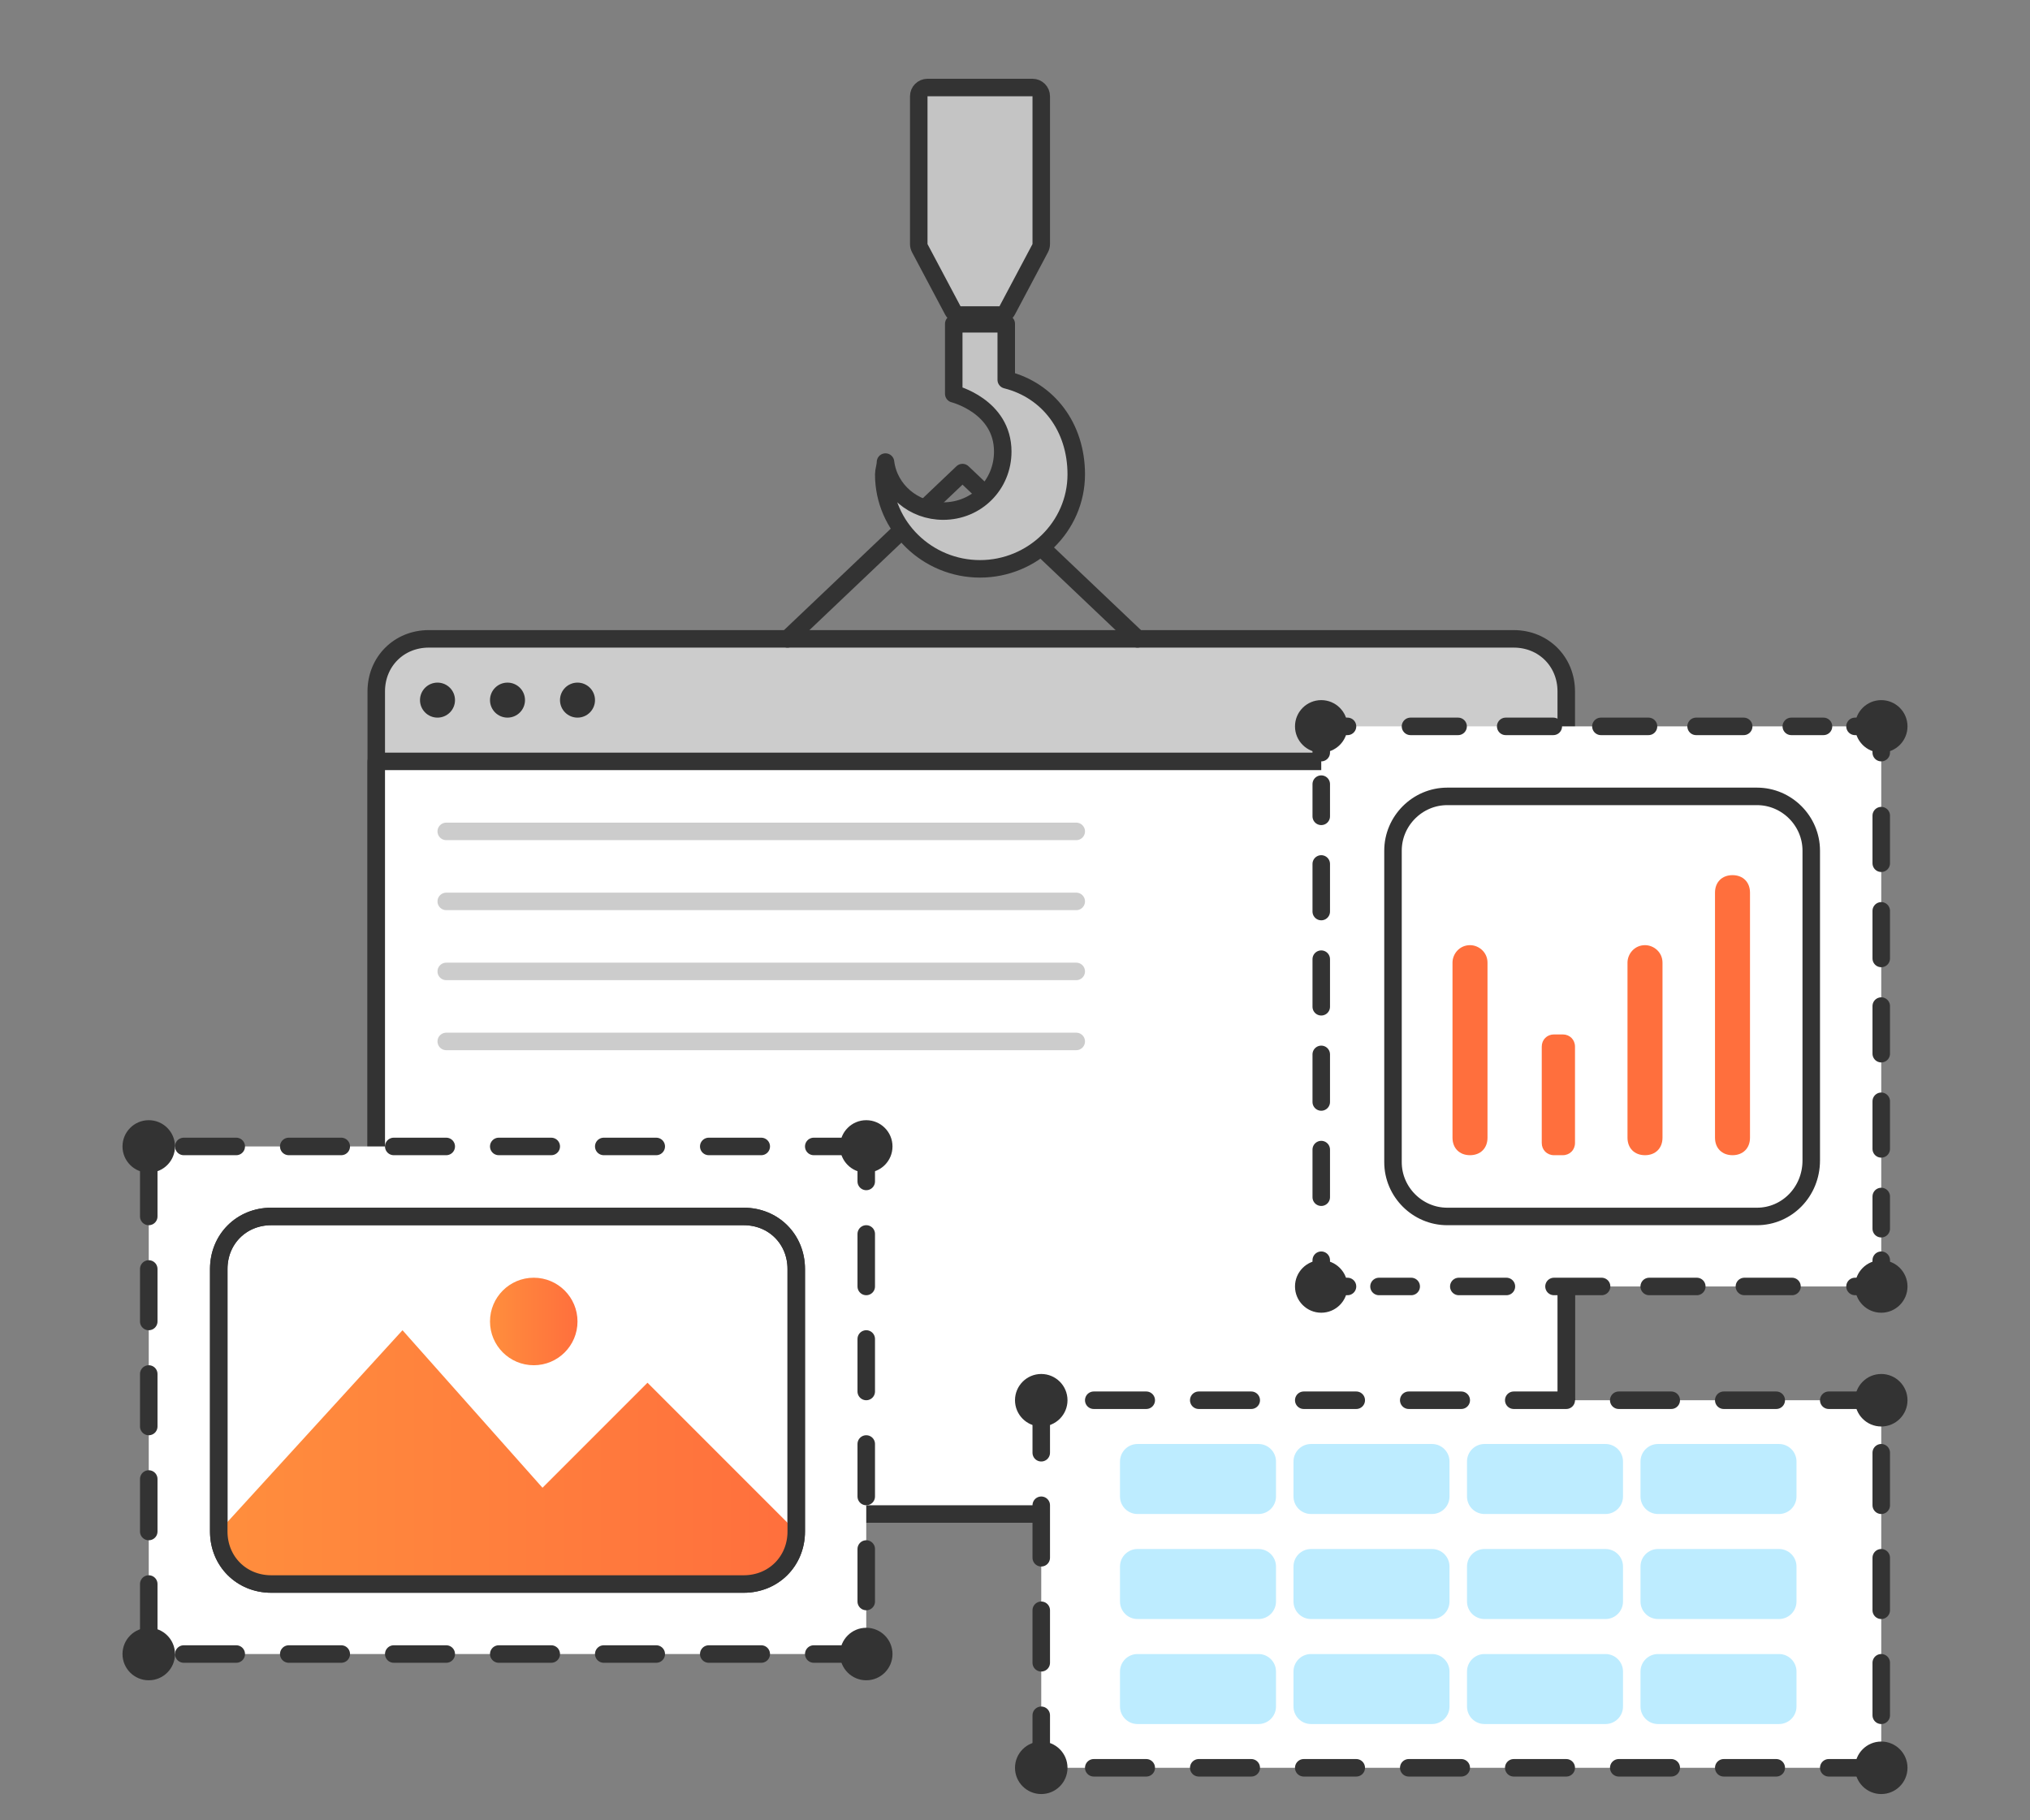 <svg width="116" height="104" viewBox="0 0 116 104" fill="none" xmlns="http://www.w3.org/2000/svg">
<rect x="0" y="0" width="116" height="104" fill="#808080" stroke="none"/>
<path d="M86.5 86.5H24.5C22.8 86.5 21.5 85.2 21.5 83.5V39.5C21.5 37.8 22.8 36.5 24.5 36.5H86.5C88.2 36.5 89.5 37.8 89.5 39.5V83.5C89.5 85.2 88.2 86.5 86.5 86.5Z" fill="#CCCCCC" stroke="#333333" stroke-miterlimit="10" stroke-linecap="round" stroke-linejoin="round"/>
<path d="M86.5 86.5H24.5C22.8 86.5 21.5 85.2 21.5 83.5V43.5H89.5V83.5C89.5 85.2 88.2 86.5 86.5 86.5Z" fill="white" stroke="#333333" stroke-miterlimit="10" stroke-linecap="round" stroke-linejoin="round"/>
<path d="M25 41C25.552 41 26 40.552 26 40C26 39.448 25.552 39 25 39C24.448 39 24 39.448 24 40C24 40.552 24.448 41 25 41Z" fill="#333333"/>
<path d="M29 41C29.552 41 30 40.552 30 40C30 39.448 29.552 39 29 39C28.448 39 28 39.448 28 40C28 40.552 28.448 41 29 41Z" fill="#333333"/>
<path d="M33 41C33.552 41 34 40.552 34 40C34 39.448 33.552 39 33 39C32.448 39 32 39.448 32 40C32 40.552 32.448 41 33 41Z" fill="#333333"/>
<path d="M25.5 47.5H61.5" stroke="#CCCCCC" stroke-miterlimit="10" stroke-linecap="round" stroke-linejoin="round"/>
<path d="M25.5 51.5H61.5" stroke="#CCCCCC" stroke-miterlimit="10" stroke-linecap="round" stroke-linejoin="round"/>
<path d="M25.5 55.5H61.5" stroke="#CCCCCC" stroke-miterlimit="10" stroke-linecap="round" stroke-linejoin="round"/>
<path d="M25.5 59.5H61.5" stroke="#CCCCCC" stroke-miterlimit="10" stroke-linecap="round" stroke-linejoin="round"/>
<path d="M45 36.5L55 27L65 36.5" stroke="#333333" stroke-miterlimit="10" stroke-linecap="round" stroke-linejoin="round"/>
<path d="M57.5 21.7V18.5H56H54.5V22.5C54.5 22.5 57.3 23.2 57.3 25.8C57.3 27.7 55.8 29.2 53.9 29.2C52.2 29.2 50.8 28 50.6 26.4C50.6 26.6 50.5 26.9 50.5 27.1C50.5 30.1 53 32.5 56 32.5C59 32.5 61.5 30.1 61.5 27.1C61.5 24.4 59.9 22.3 57.5 21.7Z" fill="#C4C4C4" stroke="#333333" stroke-miterlimit="10" stroke-linecap="round" stroke-linejoin="round"/>
<path d="M107.5 41.5H75.5V73.5H107.5V41.5Z" fill="white"/>
<path d="M107.5 72V73.5H106" stroke="#333333" stroke-linecap="round" stroke-linejoin="round"/>
<path d="M102.4 73.5H78.8" stroke="#333333" stroke-linecap="round" stroke-linejoin="round" stroke-dasharray="2.72 2.72"/>
<path d="M77 73.5H75.5V72" stroke="#333333" stroke-linecap="round" stroke-linejoin="round"/>
<path d="M75.5 68.4V44.8" stroke="#333333" stroke-linecap="round" stroke-linejoin="round" stroke-dasharray="2.72 2.72"/>
<path d="M75.5 43V41.5H77" stroke="#333333" stroke-linecap="round" stroke-linejoin="round"/>
<path d="M80.6 41.5H104.2" stroke="#333333" stroke-linecap="round" stroke-linejoin="round" stroke-dasharray="2.72 2.72"/>
<path d="M106 41.5H107.5V43" stroke="#333333" stroke-linecap="round" stroke-linejoin="round"/>
<path d="M107.5 46.6V70.2" stroke="#333333" stroke-linecap="round" stroke-linejoin="round" stroke-dasharray="2.72 2.72"/>
<path d="M100.4 69.5H82.7C81 69.5 79.6 68.1 79.6 66.4V48.6C79.6 46.9 81 45.5 82.7 45.5H100.4C102.1 45.5 103.5 46.9 103.5 48.6V66.3C103.5 68.1 102.1 69.5 100.4 69.5Z" fill="white" stroke="#333333" stroke-miterlimit="10" stroke-linecap="round" stroke-linejoin="round"/>
<path d="M75.5 43C76.328 43 77 42.328 77 41.5C77 40.672 76.328 40 75.5 40C74.672 40 74 40.672 74 41.5C74 42.328 74.672 43 75.5 43Z" fill="#333333"/>
<path d="M107.5 43C108.328 43 109 42.328 109 41.5C109 40.672 108.328 40 107.5 40C106.672 40 106 40.672 106 41.5C106 42.328 106.672 43 107.5 43Z" fill="#333333"/>
<path d="M75.5 75C76.328 75 77 74.328 77 73.5C77 72.672 76.328 72 75.5 72C74.672 72 74 72.672 74 73.5C74 74.328 74.672 75 75.5 75Z" fill="#333333"/>
<path d="M107.5 75C108.328 75 109 74.328 109 73.5C109 72.672 108.328 72 107.5 72C106.672 72 106 72.672 106 73.5C106 74.328 106.672 75 107.5 75Z" fill="#333333"/>
<path d="M84 66C83.4 66 83 65.6 83 65V55C83 54.5 83.4 54 84 54C84.5 54 85 54.4 85 55V65C85 65.6 84.6 66 84 66Z" fill="#FF6F3D"/>
<path d="M89.3 66H88.8C88.4 66 88.1 65.7 88.1 65.3V59.8C88.1 59.4 88.4 59.1 88.8 59.1H89.3C89.7 59.1 90 59.4 90 59.8V65.3C90 65.7 89.7 66 89.3 66Z" fill="#FF6F3D"/>
<path d="M94 66C93.4 66 93 65.6 93 65V55C93 54.5 93.4 54 94 54C94.5 54 95 54.4 95 55V65C95 65.6 94.6 66 94 66Z" fill="#FF6F3D"/>
<path d="M99 66C98.4 66 98 65.6 98 65V51C98 50.4 98.4 50 99 50C99.6 50 100 50.4 100 51V65C100 65.6 99.6 66 99 66Z" fill="#FF6F3D"/>
<path d="M107.5 80H59.5V101H107.5V80Z" fill="white" stroke="#333333" stroke-miterlimit="10" stroke-linecap="round" stroke-linejoin="round" stroke-dasharray="3 3"/>
<path d="M59.5 81.5C60.328 81.5 61 80.828 61 80C61 79.172 60.328 78.5 59.5 78.5C58.672 78.5 58 79.172 58 80C58 80.828 58.672 81.5 59.5 81.5Z" fill="#333333"/>
<path d="M107.5 81.5C108.328 81.5 109 80.828 109 80C109 79.172 108.328 78.5 107.5 78.5C106.672 78.5 106 79.172 106 80C106 80.828 106.672 81.5 107.5 81.5Z" fill="#333333"/>
<path d="M59.5 102.5C60.328 102.5 61 101.828 61 101C61 100.172 60.328 99.5 59.5 99.5C58.672 99.5 58 100.172 58 101C58 101.828 58.672 102.5 59.5 102.5Z" fill="#333333"/>
<path d="M107.5 102.5C108.328 102.5 109 101.828 109 101C109 100.172 108.328 99.5 107.5 99.5C106.672 99.5 106 100.172 106 101C106 101.828 106.672 102.5 107.5 102.5Z" fill="#333333"/>
<path d="M100.5 97H66.6C64.9 97 63.6 95.6 63.6 94V87.1C63.6 85.4 65 84.1 66.6 84.1H100.5C102.2 84.1 103.5 85.5 103.5 87.1V94C103.5 95.6 102.1 97 100.5 97Z" fill="white"/>
<path d="M71.914 82.5H65C64.448 82.5 64 82.948 64 83.5V85.5C64 86.052 64.448 86.5 65 86.5H71.914C72.467 86.5 72.914 86.052 72.914 85.5V83.5C72.914 82.948 72.467 82.5 71.914 82.5Z" fill="#BDECFF"/>
<path d="M71.914 88.5H65C64.448 88.5 64 88.948 64 89.5V91.5C64 92.052 64.448 92.5 65 92.5H71.914C72.467 92.5 72.914 92.052 72.914 91.5V89.5C72.914 88.948 72.467 88.5 71.914 88.5Z" fill="#BDECFF"/>
<path d="M71.914 94.5H65C64.448 94.5 64 94.948 64 95.5V97.5C64 98.052 64.448 98.5 65 98.5H71.914C72.467 98.5 72.914 98.052 72.914 97.5V95.5C72.914 94.948 72.467 94.5 71.914 94.5Z" fill="#BDECFF"/>
<path d="M81.829 82.5H74.914C74.362 82.5 73.914 82.948 73.914 83.5V85.5C73.914 86.052 74.362 86.5 74.914 86.5H81.829C82.381 86.5 82.829 86.052 82.829 85.5V83.5C82.829 82.948 82.381 82.5 81.829 82.5Z" fill="#BDECFF"/>
<path d="M81.829 88.5H74.914C74.362 88.5 73.914 88.948 73.914 89.5V91.5C73.914 92.052 74.362 92.5 74.914 92.5H81.829C82.381 92.5 82.829 92.052 82.829 91.5V89.5C82.829 88.948 82.381 88.5 81.829 88.5Z" fill="#BDECFF"/>
<path d="M81.829 94.5H74.914C74.362 94.5 73.914 94.948 73.914 95.5V97.5C73.914 98.052 74.362 98.5 74.914 98.5H81.829C82.381 98.5 82.829 98.052 82.829 97.5V95.5C82.829 94.948 82.381 94.5 81.829 94.5Z" fill="#BDECFF"/>
<path d="M91.743 82.5H84.829C84.276 82.5 83.829 82.948 83.829 83.5V85.5C83.829 86.052 84.276 86.5 84.829 86.5H91.743C92.295 86.5 92.743 86.052 92.743 85.5V83.5C92.743 82.948 92.295 82.5 91.743 82.5Z" fill="#BDECFF"/>
<path d="M91.743 88.5H84.829C84.276 88.5 83.829 88.948 83.829 89.5V91.5C83.829 92.052 84.276 92.5 84.829 92.5H91.743C92.295 92.5 92.743 92.052 92.743 91.5V89.5C92.743 88.948 92.295 88.5 91.743 88.5Z" fill="#BDECFF"/>
<path d="M91.743 94.5H84.829C84.276 94.5 83.829 94.948 83.829 95.5V97.5C83.829 98.052 84.276 98.5 84.829 98.5H91.743C92.295 98.5 92.743 98.052 92.743 97.5V95.5C92.743 94.948 92.295 94.5 91.743 94.5Z" fill="#BDECFF"/>
<path d="M101.657 82.5H94.743C94.191 82.5 93.743 82.948 93.743 83.5V85.5C93.743 86.052 94.191 86.5 94.743 86.5H101.657C102.209 86.5 102.657 86.052 102.657 85.5V83.5C102.657 82.948 102.209 82.5 101.657 82.5Z" fill="#BDECFF"/>
<path d="M101.657 88.5H94.743C94.191 88.5 93.743 88.948 93.743 89.5V91.5C93.743 92.052 94.191 92.5 94.743 92.5H101.657C102.209 92.5 102.657 92.052 102.657 91.5V89.5C102.657 88.948 102.209 88.5 101.657 88.5Z" fill="#BDECFF"/>
<path d="M101.657 94.5H94.743C94.191 94.5 93.743 94.948 93.743 95.5V97.5C93.743 98.052 94.191 98.5 94.743 98.5H101.657C102.209 98.5 102.657 98.052 102.657 97.5V95.5C102.657 94.948 102.209 94.5 101.657 94.5Z" fill="#BDECFF"/>
<path d="M49.5 65.5H8.5V94.5H49.5V65.5Z" fill="white" stroke="#333333" stroke-miterlimit="10" stroke-linecap="round" stroke-linejoin="round" stroke-dasharray="3 3"/>
<path d="M42.5 69.5H15.5C13.8 69.5 12.5 70.8 12.5 72.5V87.5C12.5 89.2 13.8 90.5 15.5 90.5H42.5C44.2 90.5 45.5 89.2 45.5 87.5V72.5C45.5 70.8 44.2 69.5 42.5 69.5Z" fill="white" stroke="#333333" stroke-miterlimit="10" stroke-linecap="round" stroke-linejoin="round"/>
<path d="M8.5 67C9.328 67 10 66.328 10 65.5C10 64.672 9.328 64 8.5 64C7.672 64 7 64.672 7 65.5C7 66.328 7.672 67 8.5 67Z" fill="#333333"/>
<path d="M49.5 67C50.328 67 51 66.328 51 65.5C51 64.672 50.328 64 49.5 64C48.672 64 48 64.672 48 65.5C48 66.328 48.672 67 49.5 67Z" fill="#333333"/>
<path d="M8.5 96C9.328 96 10 95.328 10 94.5C10 93.672 9.328 93 8.5 93C7.672 93 7 93.672 7 94.5C7 95.328 7.672 96 8.5 96Z" fill="#333333"/>
<path d="M49.5 96C50.328 96 51 95.328 51 94.5C51 93.672 50.328 93 49.5 93C48.672 93 48 93.672 48 94.5C48 95.328 48.672 96 49.5 96Z" fill="#333333"/>
<path d="M31 85L23 76L12.5 87.5C12.5 89.2 13.8 90.5 15.5 90.5H42.5C44.2 90.5 45.5 89.2 45.5 87.5L37 79L31 85Z" fill="url(#paint0_linear_1_373)"/>
<path d="M30.5 78C31.881 78 33 76.881 33 75.5C33 74.119 31.881 73 30.5 73C29.119 73 28 74.119 28 75.5C28 76.881 29.119 78 30.5 78Z" fill="url(#paint1_linear_1_373)"/>
<path d="M42.5 69.5H15.5C13.8 69.5 12.5 70.8 12.5 72.5V87.5C12.5 89.2 13.8 90.5 15.5 90.5H42.5C44.2 90.5 45.5 89.2 45.5 87.5V72.5C45.5 70.8 44.2 69.5 42.5 69.5Z" stroke="#333333" stroke-miterlimit="10" stroke-linecap="round" stroke-linejoin="round"/>
<path d="M59.5 13.943C59.5 14.025 59.48 14.106 59.442 14.178L57.554 17.734C57.468 17.898 57.298 18 57.113 18H54.887C54.702 18 54.532 17.898 54.446 17.734L52.558 14.178C52.52 14.106 52.5 14.025 52.5 13.943V5.5C52.5 5.224 52.724 5 53 5H59C59.276 5 59.5 5.224 59.5 5.5V13.943Z" fill="#C4C4C4" stroke="#333333" stroke-miterlimit="10" stroke-linecap="round" stroke-linejoin="round"/>
<defs>
<linearGradient id="paint0_linear_1_373" x1="12.5" y1="83.25" x2="45.5" y2="83.25" gradientUnits="userSpaceOnUse">
<stop stop-color="#FF8E3D"/>
<stop offset="1" stop-color="#FF6F3D"/>
</linearGradient>
<linearGradient id="paint1_linear_1_373" x1="28" y1="75.5" x2="33" y2="75.5" gradientUnits="userSpaceOnUse">
<stop stop-color="#FF8E3D"/>
<stop offset="1" stop-color="#FF6F3D"/>
</linearGradient>
</defs>
</svg>
